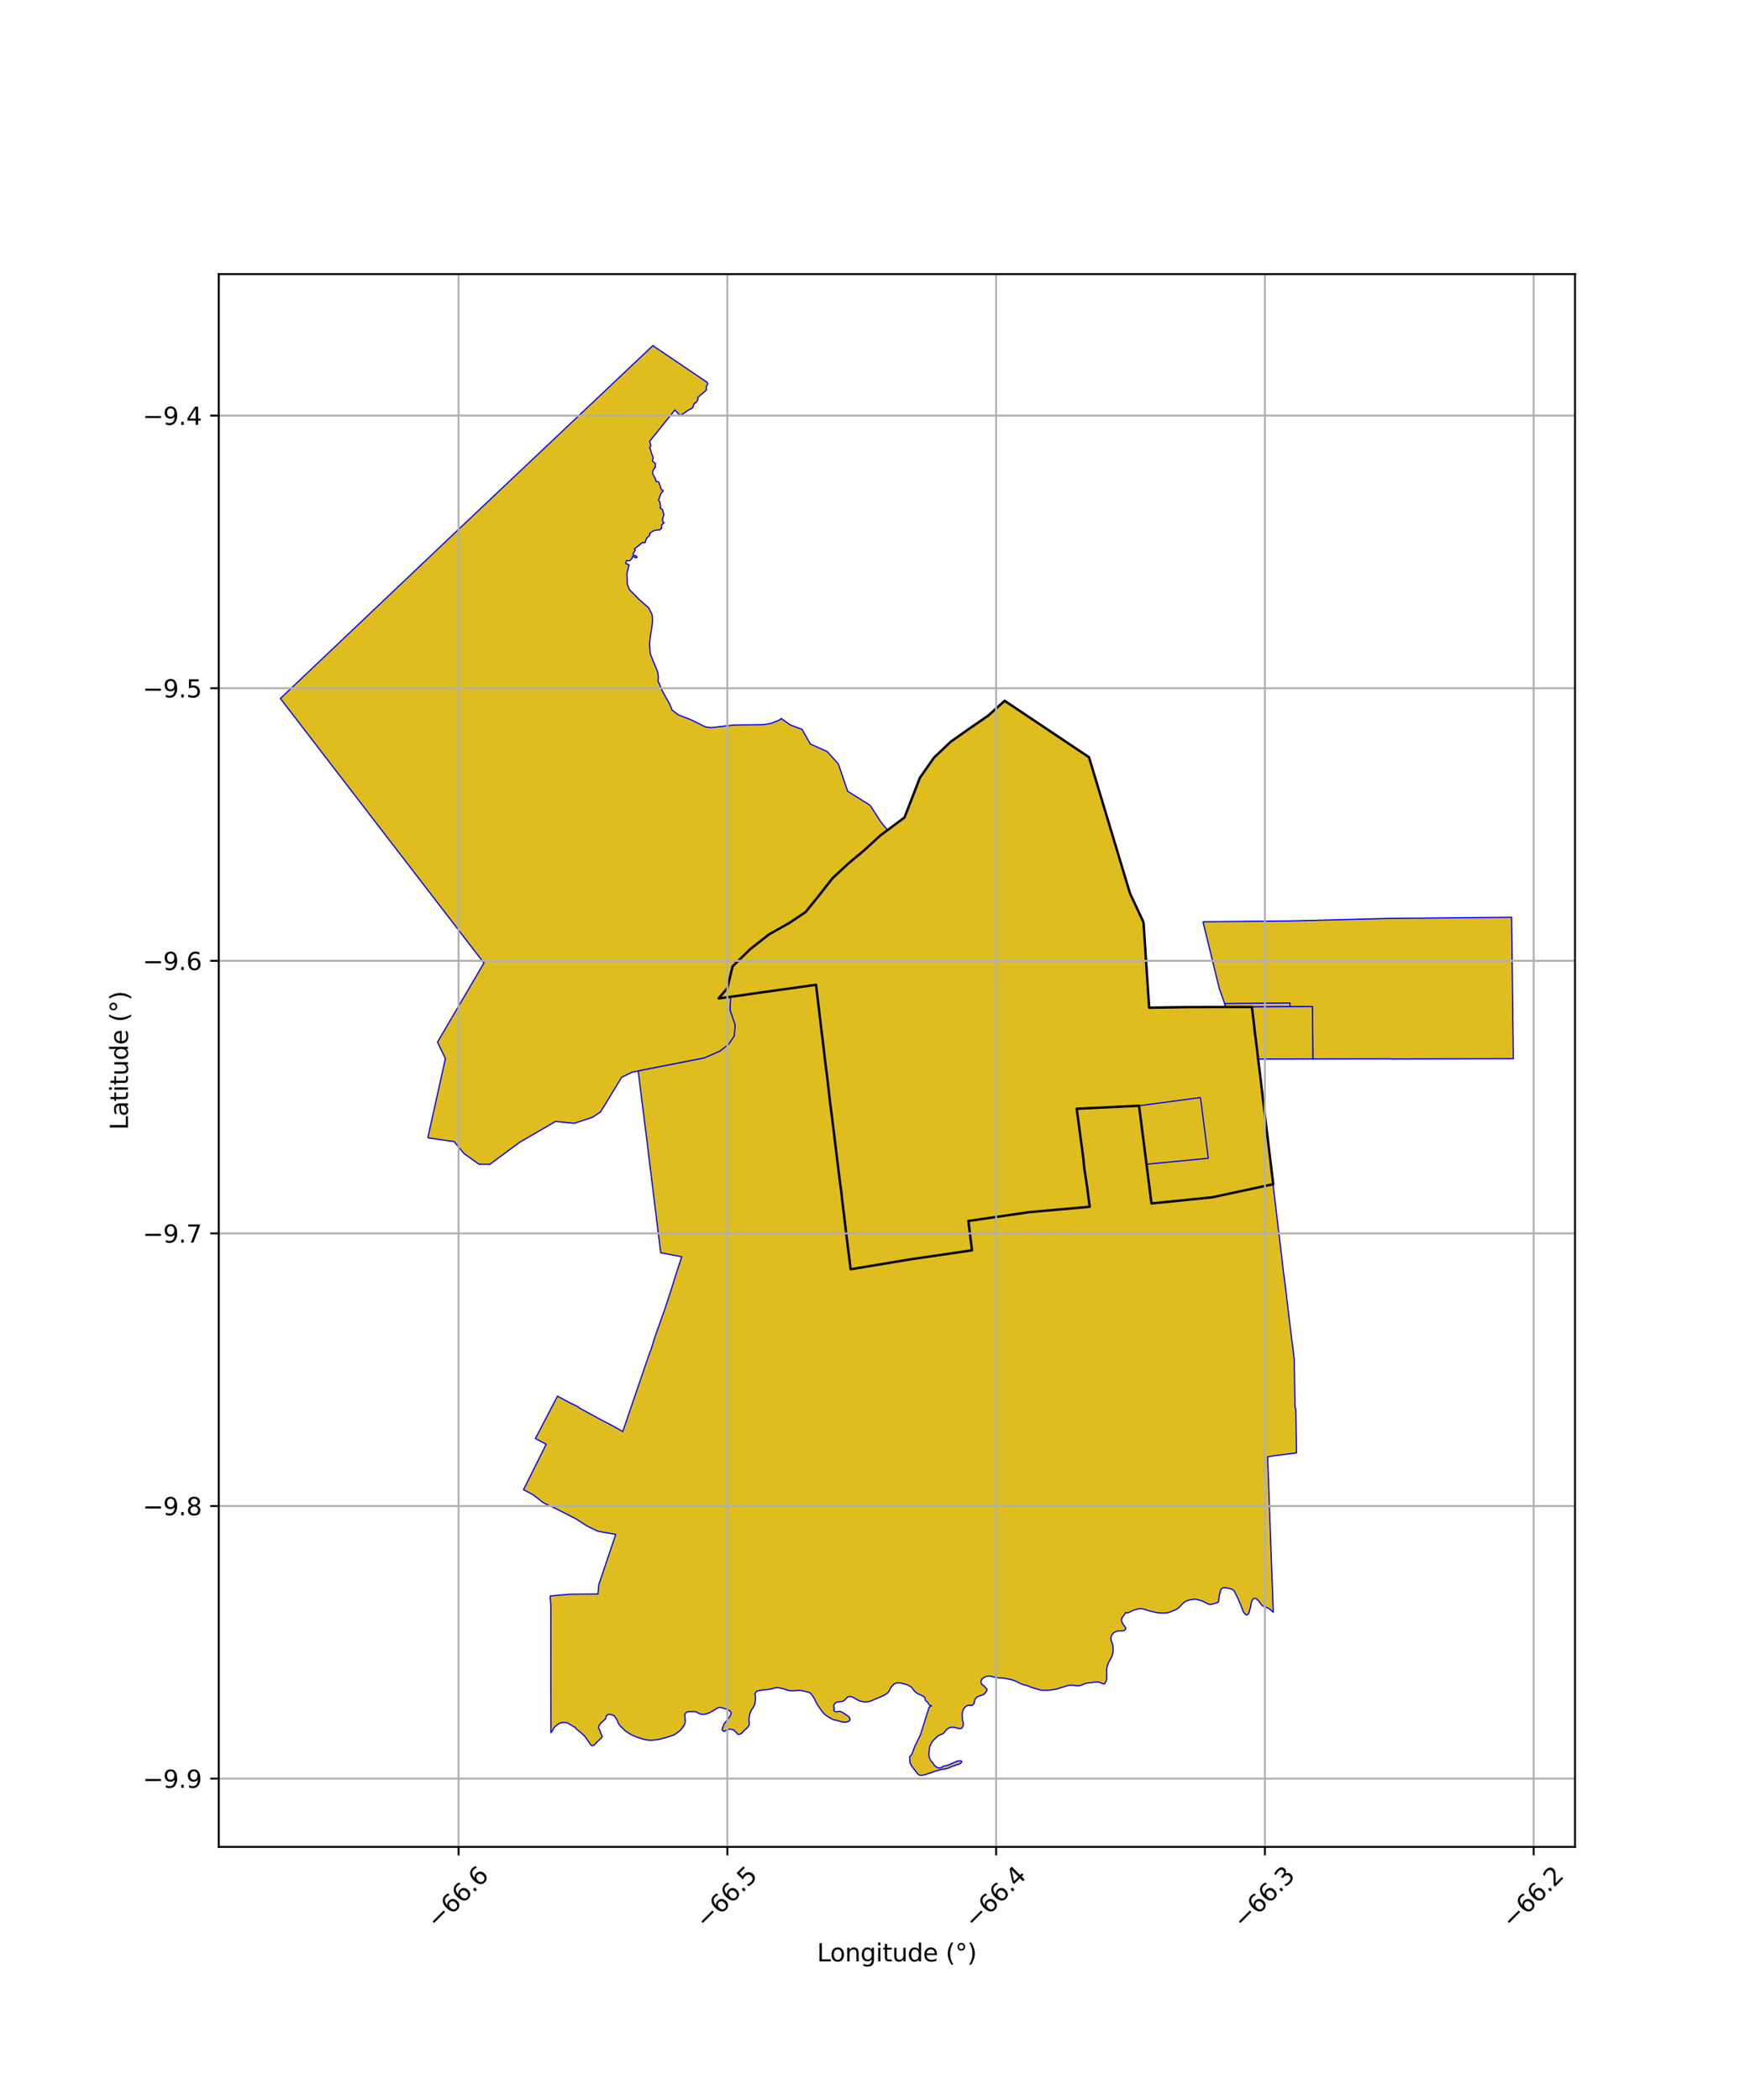 <?xml version="1.0" encoding="utf-8" standalone="no"?>
<!DOCTYPE svg PUBLIC "-//W3C//DTD SVG 1.1//EN"
  "http://www.w3.org/Graphics/SVG/1.1/DTD/svg11.dtd">
<svg xmlns:xlink="http://www.w3.org/1999/xlink" width="720pt" height="864pt" viewBox="0 0 720 864" xmlns="http://www.w3.org/2000/svg" version="1.1">
 <defs>
  <style type="text/css">*{stroke-linejoin: round; stroke-linecap: butt}</style>
 </defs>
 <g id="figure_1">
  <g id="patch_1">
   <path d="M 0 864 
L 720 864 
L 720 0 
L 0 0 
z
" style="fill: #ffffff"/>
  </g>
  <g id="axes_1">
   <g id="patch_2">
    <path d="M 90 759.862 
L 648 759.862 
L 648 112.778 
L 90 112.778 
z
" style="fill: #ffffff"/>
   </g>
   <g id="PatchCollection_1">
    <path d="M 176.011 468.136 
L 183.249 435.55 
L 180.005 428.753 
L 199.103 396.209 
L 161.798 347.738 
L 115.364 287.376 
L 188.785 217.672 
L 189.013 217.457 
L 212.104 195.624 
L 227.312 181.239 
L 227.588 180.978 
L 268.605 142.191 
L 291.021 157.37 
L 291.022 157.369 
L 290.94 157.484 
L 291.214 157.987 
L 290.579 159.118 
L 290.585 160.51 
L 287.031 163.588 
L 287.214 164.256 
L 286.417 165.617 
L 285.598 166.02 
L 285.078 167.633 
L 284.493 168.164 
L 283.799 168.357 
L 279.846 171.03 
L 279.65 170.814 
L 277.673 168.67 
L 268.972 179.476 
L 267.311 181.539 
L 267.769 183.447 
L 267.335 184.084 
L 268.096 186.628 
L 268.777 188.317 
L 268.556 188.829 
L 268.493 189.769 
L 269.682 190.768 
L 269.569 191.669 
L 269.698 192.114 
L 269.303 192.51 
L 268.626 193.692 
L 268.521 194.892 
L 269.609 196.903 
L 269.957 198.062 
L 271.023 198.295 
L 272.12 201.456 
L 272.859 201.852 
L 272.503 202.459 
L 272.05 202.765 
L 270.967 205.77 
L 271.458 206.479 
L 271.808 208.534 
L 271.535 208.87 
L 272.569 209.723 
L 273.156 211.789 
L 272.549 213.641 
L 272.674 214.548 
L 273.238 215.103 
L 272.499 215.686 
L 272.147 216.316 
L 272.287 217.338 
L 271.938 217.451 
L 271.607 217.929 
L 269.033 218.28 
L 267.256 219.459 
L 267.411 220.112 
L 266.076 221.44 
L 265.383 223.291 
L 264.264 223.252 
L 261.043 225.86 
L 261.333 226.354 
L 260.45 227.854 
L 260.549 228.37 
L 261.704 228.735 
L 262.129 229.375 
L 261.315 229.48 
L 260.954 229.156 
L 260.187 228.969 
L 260.042 229.849 
L 259.644 230.047 
L 259.1 230.703 
L 257.754 230.614 
L 257.432 231.812 
L 258.835 232.388 
L 257.904 236.083 
L 258.148 240.545 
L 259.013 242.61 
L 262.96 246.617 
L 266.849 250.053 
L 268.269 252.792 
L 268.517 255.183 
L 268.217 257.863 
L 267.605 261.581 
L 267.25 264.836 
L 267.535 269.025 
L 270.601 276.477 
L 270.868 278.481 
L 270.781 280.246 
L 272.496 284.295 
L 275.61 289.832 
L 276.519 292.122 
L 279.012 294.068 
L 284.284 296.127 
L 290.256 299.08 
L 292.606 299.363 
L 301.955 298.296 
L 314.021 298.142 
L 316.862 297.721 
L 320.39 296.397 
L 321.442 295.624 
L 325.065 298.227 
L 330.024 300.098 
L 333.383 306.098 
L 340.285 309.171 
L 344.909 314.298 
L 348.768 325.542 
L 357.984 331.314 
L 362.607 338.428 
L 366.961 343.679 
L 362.928 347.13 
L 351.752 353.375 
L 343.564 363.706 
L 338.423 372.166 
L 313.354 390.221 
L 303.721 398.405 
L 300.816 405.924 
L 300.479 415.683 
L 302.564 421.727 
L 302.188 426.249 
L 299.866 429.655 
L 296.315 432.454 
L 289.907 435.274 
L 260.05 441.14 
L 255.779 443.226 
L 247.104 457.462 
L 243.854 459.642 
L 236.32 462.161 
L 228.559 461.395 
L 213.719 470.027 
L 201.536 479.049 
L 197.045 478.978 
L 190.891 474.606 
L 186.876 469.704 
L 176.011 468.136 
" clip-path="url(#pc16f3bd84e)" style="fill: #e0bd1f; stroke: #0000ff; stroke-width: 0.5"/>
    <path d="M 513.808 663.767 
L 513.004 664.48 
L 512.793 664.418 
L 512.144 663.967 
L 511.581 663.214 
L 510.548 660.525 
L 509.26 657.521 
L 507.785 654.584 
L 507.306 654.113 
L 506.879 653.885 
L 505.679 653.523 
L 504.175 653.231 
L 503.382 653.241 
L 502.936 653.373 
L 502.435 653.809 
L 502.137 654.331 
L 502.071 654.901 
L 502.159 655.274 
L 501.83 655.455 
L 501.372 658.804 
L 501.151 659.216 
L 500.935 659.323 
L 498.685 660.016 
L 498.073 660.096 
L 497.269 659.971 
L 496.814 659.806 
L 494.577 658.657 
L 492.149 657.988 
L 491.143 657.975 
L 489.457 658.239 
L 488.563 658.512 
L 487.851 658.831 
L 487 659.379 
L 485.07 661.36 
L 484.294 661.959 
L 483.405 662.43 
L 481.212 663.297 
L 480.391 663.526 
L 479.373 663.638 
L 477.605 663.641 
L 475.857 663.479 
L 472.911 662.78 
L 470.651 662.058 
L 469.501 661.863 
L 468.67 661.879 
L 467.007 662.264 
L 466.114 662.606 
L 464.038 663.6 
L 463.133 663.45 
L 462.357 664.7 
L 461.648 665.571 
L 461.433 666.32 
L 461.502 667.191 
L 462.125 668.349 
L 462.842 669.258 
L 463.148 669.8 
L 463.165 670.134 
L 462.864 670.64 
L 462.238 670.934 
L 461.27 671.03 
L 460.382 670.947 
L 459.594 671.092 
L 458.776 671.394 
L 458.064 671.896 
L 457.649 672.37 
L 457.262 673.087 
L 457.118 673.627 
L 457.095 674.528 
L 457.206 675.07 
L 457.556 675.911 
L 457.833 676.874 
L 457.998 678.519 
L 458.009 678.984 
L 457.971 679.442 
L 457.457 681.523 
L 456.083 684.039 
L 455.631 685.234 
L 455.296 686.958 
L 455.37 690.814 
L 454.846 692.151 
L 454.462 692.775 
L 453.942 692.827 
L 452.64 692.258 
L 451.94 692.066 
L 450.723 692.01 
L 449.304 692.269 
L 447.179 692.484 
L 446.309 692.732 
L 445.132 693.251 
L 444.002 693.578 
L 443.032 693.573 
L 441.387 693.358 
L 440.101 693.379 
L 439.355 693.473 
L 435.069 694.817 
L 434.805 694.95 
L 431.344 695.441 
L 431.158 695.424 
L 428.434 695.425 
L 424.637 694.329 
L 422.536 693.492 
L 420.891 693.072 
L 419.601 692.576 
L 417.872 691.664 
L 416.835 691.269 
L 415.58 690.946 
L 413.147 690.46 
L 411.477 690.401 
L 409.893 690.188 
L 407.645 689.654 
L 406.871 689.561 
L 405.912 689.685 
L 404.961 690.076 
L 404.082 690.758 
L 403.86 691.059 
L 403.65 691.61 
L 403.674 692.409 
L 403.886 692.873 
L 404.362 693.309 
L 404.934 693.595 
L 405.197 694.154 
L 406.054 694.872 
L 406.046 695.441 
L 405.334 696.58 
L 404.609 697.251 
L 402.666 697.842 
L 402.061 698.161 
L 401.505 698.63 
L 401.025 699.492 
L 400.815 700.668 
L 400.388 701.327 
L 399.904 701.636 
L 398.627 701.59 
L 397.995 701.731 
L 397.124 702.244 
L 396.65 702.78 
L 396.169 703.849 
L 395.931 704.799 
L 395.881 705.466 
L 395.939 707.435 
L 396.251 708.546 
L 396.357 709.727 
L 396.139 710.351 
L 395.758 710.943 
L 395.532 711.117 
L 395.227 711.204 
L 394.276 711.165 
L 393.145 710.757 
L 391.772 710.606 
L 390.915 710.73 
L 390.199 711.011 
L 389.32 711.752 
L 388.713 712.532 
L 387.962 713.286 
L 386.29 713.992 
L 385.693 714.42 
L 384.696 715.346 
L 383.828 716.262 
L 383.446 716.775 
L 382.714 718.061 
L 382.58 718.429 
L 382.34 719.662 
L 382.197 721.662 
L 382.201 722.319 
L 382.385 723.256 
L 382.771 724.101 
L 383.844 725.425 
L 384.489 726.355 
L 384.88 726.718 
L 385.534 727.137 
L 386.033 727.333 
L 386.424 727.381 
L 387.309 727.209 
L 388.291 726.582 
L 389.618 726.391 
L 394.039 724.509 
L 395.271 724.435 
L 395.697 724.678 
L 395.478 725.213 
L 395.163 725.519 
L 394.833 725.698 
L 391.453 726.864 
L 389.967 727.5 
L 389.124 727.73 
L 387.471 727.974 
L 384.126 728.918 
L 383.319 729.273 
L 381.893 729.695 
L 381.1 730.02 
L 379.32 730.449 
L 378.373 730.375 
L 377.814 730.037 
L 376.849 728.881 
L 375.289 726.865 
L 375.008 726.44 
L 374.352 725.118 
L 374.259 722.79 
L 374.733 722.285 
L 375.26 721.483 
L 376.11 719.273 
L 376.269 718.691 
L 378.65 713.858 
L 382.281 702.38 
L 383.267 701.853 
L 382.281 701.419 
L 381.608 700.299 
L 381.328 700.027 
L 381.05 699.868 
L 381.024 699.816 
L 380.841 699.637 
L 380.708 699.424 
L 380.542 698.585 
L 380.069 698.022 
L 379.35 697.601 
L 377.733 696.909 
L 377.117 696.533 
L 376.533 696.043 
L 375.917 695.383 
L 375.081 694.234 
L 374.512 693.82 
L 373.058 693.09 
L 370.641 692.466 
L 369.171 692.39 
L 368.484 692.517 
L 368.045 692.714 
L 367.633 693.053 
L 366.771 694.011 
L 366.339 694.643 
L 366.001 695.408 
L 365.493 696.258 
L 364.967 696.75 
L 363.426 697.65 
L 358.033 699.934 
L 357.678 700.034 
L 355.865 700.275 
L 353.883 699.883 
L 352.703 699.342 
L 350.978 698.332 
L 350.117 698.05 
L 349.527 697.963 
L 349.104 698.036 
L 348.703 698.235 
L 347.632 699.347 
L 346.801 699.969 
L 344.412 700.267 
L 343.891 700.535 
L 343.356 701.048 
L 343.071 701.594 
L 342.999 702.271 
L 343.206 702.753 
L 343.349 702.866 
L 342.993 703.702 
L 343.847 704.328 
L 345.554 704.058 
L 346.492 704.485 
L 346.688 704.549 
L 347.897 705.358 
L 348.077 705.52 
L 349.1 706.168 
L 349.711 707.106 
L 349.738 707.558 
L 349.399 708.051 
L 348.541 708.426 
L 347.78 708.568 
L 347.154 708.556 
L 346.162 708.38 
L 344.716 707.932 
L 342.682 707.49 
L 340.503 706.22 
L 339.295 705.331 
L 338.604 704.602 
L 336.599 701.863 
L 335.703 700.276 
L 335.149 699.091 
L 334.301 697.651 
L 333.617 696.81 
L 333.033 696.38 
L 332.529 696.194 
L 329.157 695.419 
L 326.591 695.652 
L 324.922 695.615 
L 324.236 695.466 
L 322.115 694.75 
L 319.951 694.339 
L 318.699 694.48 
L 317.05 694.947 
L 315.653 695.152 
L 313.778 695.3 
L 312.354 695.545 
L 311.514 695.756 
L 311.108 696.059 
L 310.716 696.647 
L 310.63 696.932 
L 310.822 698.055 
L 310.814 698.927 
L 310.59 700.954 
L 310.253 701.86 
L 309.679 702.848 
L 309.114 703.608 
L 308.747 704.384 
L 308.313 705.942 
L 308.15 707.576 
L 308.276 708.681 
L 308.278 709.566 
L 308.201 709.874 
L 307.505 710.793 
L 306.179 712.001 
L 305.12 713.126 
L 304.732 713.364 
L 303.985 713.598 
L 303.66 713.551 
L 303.411 713.373 
L 302.686 712.506 
L 301.92 711.822 
L 301.44 711.606 
L 300.687 711.45 
L 299.988 711.463 
L 299.071 711.718 
L 297.877 712.406 
L 297.039 711.673 
L 297.866 709.296 
L 300.239 706.33 
L 300.26 706.083 
L 300.266 706.075 
L 300.657 705.456 
L 300.805 704.879 
L 300.758 704.579 
L 300.551 704.199 
L 300.287 703.916 
L 299.829 703.611 
L 298.521 703.073 
L 296.398 702.48 
L 295.374 702.628 
L 292.594 704.324 
L 291.863 704.694 
L 290.972 705.031 
L 290.026 705.26 
L 289.377 705.322 
L 288.439 705.259 
L 287.432 704.908 
L 286.693 704.447 
L 285.884 704.233 
L 283.207 704.244 
L 282.621 704.387 
L 282.119 704.738 
L 281.774 705.31 
L 281.757 705.989 
L 281.94 707.905 
L 281.879 708.553 
L 281.644 709.475 
L 281.089 710.401 
L 279.811 712.021 
L 277.544 713.655 
L 276.565 714.06 
L 273.796 714.953 
L 270.931 715.671 
L 267.873 716.026 
L 266.359 715.906 
L 264.688 715.55 
L 261.829 714.648 
L 259.6 713.654 
L 257.598 712.343 
L 257.09 712 
L 256.001 710.86 
L 255.476 710.431 
L 254.667 709.451 
L 254.163 708.466 
L 253.867 707.616 
L 252.864 706.116 
L 252.294 705.675 
L 251.381 705.439 
L 250.534 705.345 
L 250.139 705.446 
L 249.764 705.656 
L 249.408 706.126 
L 249.211 706.978 
L 248.933 707.391 
L 247.242 708.917 
L 246.513 709.816 
L 246.294 710.494 
L 246.302 711.117 
L 247.029 712.323 
L 246.905 712.46 
L 247.775 714.454 
L 247.772 714.48 
L 247.33 715.173 
L 245.637 716.65 
L 244.74 717.724 
L 244.321 718.034 
L 243.838 718.213 
L 243.556 718.178 
L 243.016 717.821 
L 242.968 717.783 
L 240.767 714.533 
L 238.948 712.772 
L 237.187 711.399 
L 236.64 710.669 
L 236.344 710.494 
L 235.952 710.397 
L 235.087 709.813 
L 233.188 708.725 
L 231.868 708.653 
L 230.753 708.82 
L 230.142 709.049 
L 229.432 709.48 
L 228.367 710.379 
L 227.703 711.138 
L 227.326 712.06 
L 226.661 712.88 
L 226.659 711.938 
L 226.619 692.788 
L 226.622 688.725 
L 226.619 684.662 
L 226.622 680.657 
L 226.622 676.608 
L 226.62 672.515 
L 226.621 668.438 
L 226.623 664.394 
L 226.622 660.327 
L 226.326 656.837 
L 226.609 656.602 
L 234.628 655.904 
L 246.021 655.824 
L 246.382 651.947 
L 253.343 631.289 
L 246.087 630.027 
L 241.426 627.798 
L 237.042 624.946 
L 232.948 622.86 
L 228.646 620.672 
L 223.643 618.353 
L 219.485 615.099 
L 215.401 612.882 
L 224.268 595.091 
L 224.696 594.2 
L 220.286 591.846 
L 229.376 574.408 
L 233.81 576.818 
L 237.439 578.595 
L 238.601 579.423 
L 242.98 581.799 
L 247.395 584.195 
L 252.064 586.615 
L 256.232 588.988 
L 262.662 570.109 
L 265.609 561.492 
L 267.424 556.27 
L 267.724 555.618 
L 269.654 549.468 
L 271.62 543.986 
L 273.602 538.359 
L 275.823 531.649 
L 278.599 522.768 
L 280.487 517.076 
L 275.985 516.205 
L 271.819 515.402 
L 271.345 511.479 
L 270.952 508.273 
L 270.437 504.12 
L 270.28 502.843 
L 269.93 500.001 
L 269.559 496.928 
L 269.059 492.878 
L 268.558 488.84 
L 268.079 484.924 
L 267.594 481.019 
L 267.108 477.087 
L 266.676 473.603 
L 266.204 469.513 
L 265.725 465.819 
L 265.233 461.955 
L 264.794 458.305 
L 264.357 454.957 
L 264.28 454.3 
L 263.909 451.372 
L 263.391 447.208 
L 262.979 443.902 
L 262.861 442.94 
L 262.571 440.612 
L 289.823 435.257 
L 296.231 432.438 
L 299.782 429.639 
L 302.104 426.232 
L 302.479 421.71 
L 300.395 415.666 
L 300.588 410.081 
L 305.6 409.397 
L 310.501 408.665 
L 315.531 407.97 
L 320.459 407.264 
L 325.515 406.585 
L 330.444 405.877 
L 335.385 405.18 
L 335.659 405.143 
L 338.032 425.095 
L 338.479 428.529 
L 339.041 433.561 
L 339.655 438.589 
L 340.305 443.622 
L 340.879 448.693 
L 341.441 453.675 
L 341.991 457.756 
L 342.491 461.797 
L 342.982 465.826 
L 343.488 469.853 
L 344.462 477.888 
L 344.959 481.947 
L 345.452 485.981 
L 346.007 489.959 
L 346.437 493.995 
L 346.943 498.036 
L 347.43 502.068 
L 348.39 510.146 
L 349.401 518.199 
L 349.885 522.196 
L 374.533 518.099 
L 399.515 514.45 
L 399.819 514.398 
L 399.327 510.373 
L 398.835 506.349 
L 398.341 502.323 
L 423.305 498.701 
L 447.983 496.506 
L 448.261 496.468 
L 447.721 492.404 
L 447.191 488.383 
L 445.994 480.389 
L 445.61 476.378 
L 444.461 467.85 
L 443.954 463.965 
L 443.424 460.078 
L 442.924 456.162 
L 468.543 454.921 
L 469.059 458.93 
L 469.575 462.944 
L 470.086 466.943 
L 470.602 470.975 
L 471.113 474.981 
L 471.626 478.985 
L 472.134 482.99 
L 472.639 486.982 
L 473.158 491.1 
L 473.664 495.123 
L 498.813 492.569 
L 499.11 492.494 
L 523.759 487.188 
L 524.253 491.195 
L 525.164 498.953 
L 526.129 507.017 
L 526.611 511.042 
L 527.093 515.063 
L 527.575 519.085 
L 528.062 523.514 
L 528.581 527.129 
L 529.076 531.137 
L 530.481 543.131 
L 530.958 546.993 
L 531.474 551.026 
L 532.019 555.285 
L 532.488 559.318 
L 532.827 578.867 
L 533.175 579.941 
L 533.412 597.763 
L 524.032 598.976 
L 521.538 599.393 
L 523.844 662.781 
L 523.864 663.344 
L 522.543 662.148 
L 521.533 661.55 
L 519.643 660.767 
L 519.267 660.539 
L 518.962 660.218 
L 517.948 658.761 
L 517.238 658.054 
L 516.471 657.638 
L 515.971 657.65 
L 515.527 657.906 
L 515.238 658.314 
L 514.928 659.043 
L 514.705 660.006 
L 514.646 660.603 
L 513.808 663.767 
" clip-path="url(#pc16f3bd84e)" style="fill: #e0bd1f; stroke: #0000ff; stroke-width: 0.5"/>
    <path d="M 470.473 379.463 
L 472.795 414.599 
L 489.272 414.341 
L 489.587 414.337 
L 515.061 414.287 
L 515.322 416.367 
L 515.853 420.777 
L 516.28 424.827 
L 516.824 428.834 
L 517.296 432.858 
L 517.767 436.927 
L 518.283 440.907 
L 518.781 445.019 
L 519.252 449.12 
L 523.843 487.204 
L 499.193 492.51 
L 498.897 492.585 
L 473.748 495.139 
L 473.242 491.117 
L 472.723 486.999 
L 472.218 483.007 
L 471.709 479.001 
L 471.197 474.997 
L 470.686 470.991 
L 470.169 466.959 
L 469.658 462.961 
L 469.142 458.947 
L 468.627 454.937 
L 443.008 456.178 
L 443.508 460.094 
L 444.038 463.982 
L 444.545 467.866 
L 445.694 476.394 
L 446.078 480.405 
L 447.275 488.399 
L 447.805 492.42 
L 448.345 496.484 
L 448.067 496.522 
L 423.388 498.717 
L 398.425 502.34 
L 398.919 506.365 
L 399.411 510.389 
L 399.903 514.414 
L 399.599 514.466 
L 374.617 518.115 
L 349.969 522.212 
L 349.485 518.215 
L 348.474 510.162 
L 347.514 502.085 
L 347.028 498.053 
L 346.521 494.011 
L 346.091 489.976 
L 345.536 485.998 
L 345.043 481.963 
L 344.546 477.904 
L 343.572 469.869 
L 343.066 465.842 
L 342.575 461.813 
L 342.075 457.773 
L 341.525 453.691 
L 340.963 448.709 
L 340.389 443.638 
L 339.739 438.605 
L 339.125 433.578 
L 338.563 428.545 
L 338.116 425.112 
L 335.743 405.16 
L 335.469 405.196 
L 330.528 405.894 
L 325.599 406.602 
L 320.543 407.28 
L 315.615 407.986 
L 310.585 408.681 
L 305.684 409.413 
L 295.655 410.782 
L 299.248 406.58 
L 301.414 397.576 
L 308.813 390.378 
L 316.381 384.434 
L 324.672 379.781 
L 331.449 375.236 
L 336.757 368.697 
L 342.495 361.357 
L 348.909 355.385 
L 355.568 349.823 
L 362.265 343.685 
L 372.144 336.325 
L 378.475 319.985 
L 384.277 311.701 
L 391.285 305.055 
L 399.209 299.503 
L 406.581 294.423 
L 413.339 288.327 
L 448.046 311.541 
L 464.885 367.465 
L 470.473 379.463 
" clip-path="url(#pc16f3bd84e)" style="fill: #e0bd1f; stroke: #0000ff; stroke-width: 0.5"/>
    <path d="M 493.902 451.553 
L 497.129 476.538 
L 471.71 479.001 
L 471.197 474.997 
L 470.686 470.991 
L 470.169 466.96 
L 469.658 462.961 
L 469.143 458.947 
L 468.627 454.937 
L 493.902 451.553 
" clip-path="url(#pc16f3bd84e)" style="fill: #e0bd1f; stroke: #0000ff; stroke-width: 0.5"/>
    <path d="M 494.942 379.23 
L 531.613 378.894 
L 571.27 377.868 
L 571.571 377.848 
L 575.137 377.821 
L 582.808 377.761 
L 621.923 377.38 
L 622.636 435.556 
L 572.436 435.7 
L 572.144 435.629 
L 540.154 435.683 
L 539.982 414.095 
L 530.753 414.172 
L 515.066 414.292 
L 504.343 414.315 
L 503.84 412.882 
L 501.658 406.718 
L 494.942 379.23 
" clip-path="url(#pc16f3bd84e)" style="fill: #e0bd1f; stroke: #0000ff; stroke-width: 0.5"/>
    <path d="M 503.84 412.882 
L 530.741 412.652 
L 530.753 414.172 
L 515.066 414.292 
L 504.343 414.315 
L 503.84 412.882 
" clip-path="url(#pc16f3bd84e)" style="fill: #e0bd1f; stroke: #0000ff; stroke-width: 0.5"/>
    <path d="M 539.982 414.095 
L 540.154 435.683 
L 517.655 435.72 
L 517.295 432.858 
L 516.824 428.834 
L 516.338 424.805 
L 515.853 420.777 
L 515.322 416.367 
L 515.066 414.292 
L 539.982 414.095 
" clip-path="url(#pc16f3bd84e)" style="fill: #e0bd1f; stroke: #0000ff; stroke-width: 0.5"/>
   </g>
   <g id="PatchCollection_2">
    <path d="M 470.473 379.463 
L 472.795 414.599 
L 489.272 414.341 
L 489.587 414.337 
L 515.061 414.287 
L 515.322 416.367 
L 515.853 420.777 
L 516.28 424.827 
L 516.824 428.834 
L 517.296 432.858 
L 517.767 436.927 
L 518.283 440.907 
L 518.781 445.019 
L 519.252 449.12 
L 523.843 487.204 
L 499.193 492.51 
L 498.897 492.585 
L 473.748 495.139 
L 473.242 491.117 
L 472.723 486.999 
L 472.218 483.007 
L 471.709 479.001 
L 471.197 474.997 
L 470.686 470.991 
L 470.169 466.959 
L 469.658 462.961 
L 469.142 458.947 
L 468.627 454.937 
L 443.008 456.178 
L 443.508 460.094 
L 444.038 463.982 
L 444.545 467.866 
L 445.694 476.394 
L 446.078 480.405 
L 447.275 488.399 
L 447.805 492.42 
L 448.345 496.484 
L 448.067 496.522 
L 423.388 498.717 
L 398.425 502.34 
L 398.919 506.365 
L 399.411 510.389 
L 399.903 514.414 
L 399.599 514.466 
L 374.617 518.115 
L 349.969 522.212 
L 349.485 518.215 
L 348.474 510.162 
L 347.514 502.085 
L 347.028 498.053 
L 346.521 494.011 
L 346.091 489.976 
L 345.536 485.998 
L 345.043 481.963 
L 344.546 477.904 
L 343.572 469.869 
L 343.066 465.842 
L 342.575 461.813 
L 342.075 457.773 
L 341.525 453.691 
L 340.963 448.709 
L 340.389 443.638 
L 339.739 438.605 
L 339.125 433.578 
L 338.563 428.545 
L 338.116 425.112 
L 335.743 405.16 
L 335.469 405.196 
L 330.528 405.894 
L 325.599 406.602 
L 320.543 407.28 
L 315.615 407.986 
L 310.585 408.681 
L 305.684 409.413 
L 295.655 410.782 
L 299.248 406.58 
L 301.414 397.576 
L 308.813 390.378 
L 316.381 384.434 
L 324.672 379.781 
L 331.449 375.236 
L 336.757 368.697 
L 342.495 361.357 
L 348.909 355.385 
L 355.568 349.823 
L 362.265 343.685 
L 372.144 336.325 
L 378.475 319.985 
L 384.277 311.701 
L 391.285 305.055 
L 399.209 299.503 
L 406.581 294.423 
L 413.339 288.327 
L 448.046 311.541 
L 464.885 367.465 
L 470.473 379.463 
" clip-path="url(#pc16f3bd84e)" style="fill: none; stroke: #000000"/>
   </g>
   <g id="matplotlib.axis_1">
    <g id="xtick_1">
     <g id="line2d_1">
      <path d="M 188.669 759.862 
L 188.669 112.778 
" clip-path="url(#pc16f3bd84e)" style="fill: none; stroke: #b0b0b0; stroke-width: 0.8; stroke-linecap: square"/>
     </g>
     <g id="line2d_2">
      <defs>
       <path id="mba74597290" d="M 0 0 
L 0 3.5 
" style="stroke: #000000; stroke-width: 0.8"/>
      </defs>
      <g>
       <use xlink:href="#mba74597290" x="188.669" y="759.862" style="stroke: #000000; stroke-width: 0.8"/>
      </g>
     </g>
     <g id="text_1">
      <!-- −66.6 -->
      <g transform="translate(179.785 793.905) rotate(-45) scale(0.1 -0.1)">
       <defs>
        <path id="DejaVuSans-2212" d="M 678 2272 
L 4684 2272 
L 4684 1741 
L 678 1741 
L 678 2272 
z
" transform="scale(0.016)"/>
        <path id="DejaVuSans-36" d="M 2113 2584 
Q 1688 2584 1439 2293 
Q 1191 2003 1191 1497 
Q 1191 994 1439 701 
Q 1688 409 2113 409 
Q 2538 409 2786 701 
Q 3034 994 3034 1497 
Q 3034 2003 2786 2293 
Q 2538 2584 2113 2584 
z
M 3366 4563 
L 3366 3988 
Q 3128 4100 2886 4159 
Q 2644 4219 2406 4219 
Q 1781 4219 1451 3797 
Q 1122 3375 1075 2522 
Q 1259 2794 1537 2939 
Q 1816 3084 2150 3084 
Q 2853 3084 3261 2657 
Q 3669 2231 3669 1497 
Q 3669 778 3244 343 
Q 2819 -91 2113 -91 
Q 1303 -91 875 529 
Q 447 1150 447 2328 
Q 447 3434 972 4092 
Q 1497 4750 2381 4750 
Q 2619 4750 2861 4703 
Q 3103 4656 3366 4563 
z
" transform="scale(0.016)"/>
        <path id="DejaVuSans-2e" d="M 684 794 
L 1344 794 
L 1344 0 
L 684 0 
L 684 794 
z
" transform="scale(0.016)"/>
       </defs>
       <use xlink:href="#DejaVuSans-2212"/>
       <use xlink:href="#DejaVuSans-36" transform="translate(83.789 0)"/>
       <use xlink:href="#DejaVuSans-36" transform="translate(147.412 0)"/>
       <use xlink:href="#DejaVuSans-2e" transform="translate(211.035 0)"/>
       <use xlink:href="#DejaVuSans-36" transform="translate(242.822 0)"/>
      </g>
     </g>
    </g>
    <g id="xtick_2">
     <g id="line2d_3">
      <path d="M 299.25 759.862 
L 299.25 112.778 
" clip-path="url(#pc16f3bd84e)" style="fill: none; stroke: #b0b0b0; stroke-width: 0.8; stroke-linecap: square"/>
     </g>
     <g id="line2d_4">
      <g>
       <use xlink:href="#mba74597290" x="299.25" y="759.862" style="stroke: #000000; stroke-width: 0.8"/>
      </g>
     </g>
     <g id="text_2">
      <!-- −66.5 -->
      <g transform="translate(290.366 793.905) rotate(-45) scale(0.1 -0.1)">
       <defs>
        <path id="DejaVuSans-35" d="M 691 4666 
L 3169 4666 
L 3169 4134 
L 1269 4134 
L 1269 2991 
Q 1406 3038 1543 3061 
Q 1681 3084 1819 3084 
Q 2600 3084 3056 2656 
Q 3513 2228 3513 1497 
Q 3513 744 3044 326 
Q 2575 -91 1722 -91 
Q 1428 -91 1123 -41 
Q 819 9 494 109 
L 494 744 
Q 775 591 1075 516 
Q 1375 441 1709 441 
Q 2250 441 2565 725 
Q 2881 1009 2881 1497 
Q 2881 1984 2565 2268 
Q 2250 2553 1709 2553 
Q 1456 2553 1204 2497 
Q 953 2441 691 2322 
L 691 4666 
z
" transform="scale(0.016)"/>
       </defs>
       <use xlink:href="#DejaVuSans-2212"/>
       <use xlink:href="#DejaVuSans-36" transform="translate(83.789 0)"/>
       <use xlink:href="#DejaVuSans-36" transform="translate(147.412 0)"/>
       <use xlink:href="#DejaVuSans-2e" transform="translate(211.035 0)"/>
       <use xlink:href="#DejaVuSans-35" transform="translate(242.822 0)"/>
      </g>
     </g>
    </g>
    <g id="xtick_3">
     <g id="line2d_5">
      <path d="M 409.831 759.862 
L 409.831 112.778 
" clip-path="url(#pc16f3bd84e)" style="fill: none; stroke: #b0b0b0; stroke-width: 0.8; stroke-linecap: square"/>
     </g>
     <g id="line2d_6">
      <g>
       <use xlink:href="#mba74597290" x="409.831" y="759.862" style="stroke: #000000; stroke-width: 0.8"/>
      </g>
     </g>
     <g id="text_3">
      <!-- −66.4 -->
      <g transform="translate(400.947 793.905) rotate(-45) scale(0.1 -0.1)">
       <defs>
        <path id="DejaVuSans-34" d="M 2419 4116 
L 825 1625 
L 2419 1625 
L 2419 4116 
z
M 2253 4666 
L 3047 4666 
L 3047 1625 
L 3713 1625 
L 3713 1100 
L 3047 1100 
L 3047 0 
L 2419 0 
L 2419 1100 
L 313 1100 
L 313 1709 
L 2253 4666 
z
" transform="scale(0.016)"/>
       </defs>
       <use xlink:href="#DejaVuSans-2212"/>
       <use xlink:href="#DejaVuSans-36" transform="translate(83.789 0)"/>
       <use xlink:href="#DejaVuSans-36" transform="translate(147.412 0)"/>
       <use xlink:href="#DejaVuSans-2e" transform="translate(211.035 0)"/>
       <use xlink:href="#DejaVuSans-34" transform="translate(242.822 0)"/>
      </g>
     </g>
    </g>
    <g id="xtick_4">
     <g id="line2d_7">
      <path d="M 520.412 759.862 
L 520.412 112.778 
" clip-path="url(#pc16f3bd84e)" style="fill: none; stroke: #b0b0b0; stroke-width: 0.8; stroke-linecap: square"/>
     </g>
     <g id="line2d_8">
      <g>
       <use xlink:href="#mba74597290" x="520.412" y="759.862" style="stroke: #000000; stroke-width: 0.8"/>
      </g>
     </g>
     <g id="text_4">
      <!-- −66.3 -->
      <g transform="translate(511.528 793.905) rotate(-45) scale(0.1 -0.1)">
       <defs>
        <path id="DejaVuSans-33" d="M 2597 2516 
Q 3050 2419 3304 2112 
Q 3559 1806 3559 1356 
Q 3559 666 3084 287 
Q 2609 -91 1734 -91 
Q 1441 -91 1130 -33 
Q 819 25 488 141 
L 488 750 
Q 750 597 1062 519 
Q 1375 441 1716 441 
Q 2309 441 2620 675 
Q 2931 909 2931 1356 
Q 2931 1769 2642 2001 
Q 2353 2234 1838 2234 
L 1294 2234 
L 1294 2753 
L 1863 2753 
Q 2328 2753 2575 2939 
Q 2822 3125 2822 3475 
Q 2822 3834 2567 4026 
Q 2313 4219 1838 4219 
Q 1578 4219 1281 4162 
Q 984 4106 628 3988 
L 628 4550 
Q 988 4650 1302 4700 
Q 1616 4750 1894 4750 
Q 2613 4750 3031 4423 
Q 3450 4097 3450 3541 
Q 3450 3153 3228 2886 
Q 3006 2619 2597 2516 
z
" transform="scale(0.016)"/>
       </defs>
       <use xlink:href="#DejaVuSans-2212"/>
       <use xlink:href="#DejaVuSans-36" transform="translate(83.789 0)"/>
       <use xlink:href="#DejaVuSans-36" transform="translate(147.412 0)"/>
       <use xlink:href="#DejaVuSans-2e" transform="translate(211.035 0)"/>
       <use xlink:href="#DejaVuSans-33" transform="translate(242.822 0)"/>
      </g>
     </g>
    </g>
    <g id="xtick_5">
     <g id="line2d_9">
      <path d="M 630.993 759.862 
L 630.993 112.778 
" clip-path="url(#pc16f3bd84e)" style="fill: none; stroke: #b0b0b0; stroke-width: 0.8; stroke-linecap: square"/>
     </g>
     <g id="line2d_10">
      <g>
       <use xlink:href="#mba74597290" x="630.993" y="759.862" style="stroke: #000000; stroke-width: 0.8"/>
      </g>
     </g>
     <g id="text_5">
      <!-- −66.2 -->
      <g transform="translate(622.109 793.905) rotate(-45) scale(0.1 -0.1)">
       <defs>
        <path id="DejaVuSans-32" d="M 1228 531 
L 3431 531 
L 3431 0 
L 469 0 
L 469 531 
Q 828 903 1448 1529 
Q 2069 2156 2228 2338 
Q 2531 2678 2651 2914 
Q 2772 3150 2772 3378 
Q 2772 3750 2511 3984 
Q 2250 4219 1831 4219 
Q 1534 4219 1204 4116 
Q 875 4013 500 3803 
L 500 4441 
Q 881 4594 1212 4672 
Q 1544 4750 1819 4750 
Q 2544 4750 2975 4387 
Q 3406 4025 3406 3419 
Q 3406 3131 3298 2873 
Q 3191 2616 2906 2266 
Q 2828 2175 2409 1742 
Q 1991 1309 1228 531 
z
" transform="scale(0.016)"/>
       </defs>
       <use xlink:href="#DejaVuSans-2212"/>
       <use xlink:href="#DejaVuSans-36" transform="translate(83.789 0)"/>
       <use xlink:href="#DejaVuSans-36" transform="translate(147.412 0)"/>
       <use xlink:href="#DejaVuSans-2e" transform="translate(211.035 0)"/>
       <use xlink:href="#DejaVuSans-32" transform="translate(242.822 0)"/>
      </g>
     </g>
    </g>
    <g id="text_6">
     <!-- Longitude (°) -->
     <g transform="translate(336.14 806.974) scale(0.1 -0.1)">
      <defs>
       <path id="DejaVuSans-4c" d="M 628 4666 
L 1259 4666 
L 1259 531 
L 3531 531 
L 3531 0 
L 628 0 
L 628 4666 
z
" transform="scale(0.016)"/>
       <path id="DejaVuSans-6f" d="M 1959 3097 
Q 1497 3097 1228 2736 
Q 959 2375 959 1747 
Q 959 1119 1226 758 
Q 1494 397 1959 397 
Q 2419 397 2687 759 
Q 2956 1122 2956 1747 
Q 2956 2369 2687 2733 
Q 2419 3097 1959 3097 
z
M 1959 3584 
Q 2709 3584 3137 3096 
Q 3566 2609 3566 1747 
Q 3566 888 3137 398 
Q 2709 -91 1959 -91 
Q 1206 -91 779 398 
Q 353 888 353 1747 
Q 353 2609 779 3096 
Q 1206 3584 1959 3584 
z
" transform="scale(0.016)"/>
       <path id="DejaVuSans-6e" d="M 3513 2113 
L 3513 0 
L 2938 0 
L 2938 2094 
Q 2938 2591 2744 2837 
Q 2550 3084 2163 3084 
Q 1697 3084 1428 2787 
Q 1159 2491 1159 1978 
L 1159 0 
L 581 0 
L 581 3500 
L 1159 3500 
L 1159 2956 
Q 1366 3272 1645 3428 
Q 1925 3584 2291 3584 
Q 2894 3584 3203 3211 
Q 3513 2838 3513 2113 
z
" transform="scale(0.016)"/>
       <path id="DejaVuSans-67" d="M 2906 1791 
Q 2906 2416 2648 2759 
Q 2391 3103 1925 3103 
Q 1463 3103 1205 2759 
Q 947 2416 947 1791 
Q 947 1169 1205 825 
Q 1463 481 1925 481 
Q 2391 481 2648 825 
Q 2906 1169 2906 1791 
z
M 3481 434 
Q 3481 -459 3084 -895 
Q 2688 -1331 1869 -1331 
Q 1566 -1331 1297 -1286 
Q 1028 -1241 775 -1147 
L 775 -588 
Q 1028 -725 1275 -790 
Q 1522 -856 1778 -856 
Q 2344 -856 2625 -561 
Q 2906 -266 2906 331 
L 2906 616 
Q 2728 306 2450 153 
Q 2172 0 1784 0 
Q 1141 0 747 490 
Q 353 981 353 1791 
Q 353 2603 747 3093 
Q 1141 3584 1784 3584 
Q 2172 3584 2450 3431 
Q 2728 3278 2906 2969 
L 2906 3500 
L 3481 3500 
L 3481 434 
z
" transform="scale(0.016)"/>
       <path id="DejaVuSans-69" d="M 603 3500 
L 1178 3500 
L 1178 0 
L 603 0 
L 603 3500 
z
M 603 4863 
L 1178 4863 
L 1178 4134 
L 603 4134 
L 603 4863 
z
" transform="scale(0.016)"/>
       <path id="DejaVuSans-74" d="M 1172 4494 
L 1172 3500 
L 2356 3500 
L 2356 3053 
L 1172 3053 
L 1172 1153 
Q 1172 725 1289 603 
Q 1406 481 1766 481 
L 2356 481 
L 2356 0 
L 1766 0 
Q 1100 0 847 248 
Q 594 497 594 1153 
L 594 3053 
L 172 3053 
L 172 3500 
L 594 3500 
L 594 4494 
L 1172 4494 
z
" transform="scale(0.016)"/>
       <path id="DejaVuSans-75" d="M 544 1381 
L 544 3500 
L 1119 3500 
L 1119 1403 
Q 1119 906 1312 657 
Q 1506 409 1894 409 
Q 2359 409 2629 706 
Q 2900 1003 2900 1516 
L 2900 3500 
L 3475 3500 
L 3475 0 
L 2900 0 
L 2900 538 
Q 2691 219 2414 64 
Q 2138 -91 1772 -91 
Q 1169 -91 856 284 
Q 544 659 544 1381 
z
M 1991 3584 
L 1991 3584 
z
" transform="scale(0.016)"/>
       <path id="DejaVuSans-64" d="M 2906 2969 
L 2906 4863 
L 3481 4863 
L 3481 0 
L 2906 0 
L 2906 525 
Q 2725 213 2448 61 
Q 2172 -91 1784 -91 
Q 1150 -91 751 415 
Q 353 922 353 1747 
Q 353 2572 751 3078 
Q 1150 3584 1784 3584 
Q 2172 3584 2448 3432 
Q 2725 3281 2906 2969 
z
M 947 1747 
Q 947 1113 1208 752 
Q 1469 391 1925 391 
Q 2381 391 2643 752 
Q 2906 1113 2906 1747 
Q 2906 2381 2643 2742 
Q 2381 3103 1925 3103 
Q 1469 3103 1208 2742 
Q 947 2381 947 1747 
z
" transform="scale(0.016)"/>
       <path id="DejaVuSans-65" d="M 3597 1894 
L 3597 1613 
L 953 1613 
Q 991 1019 1311 708 
Q 1631 397 2203 397 
Q 2534 397 2845 478 
Q 3156 559 3463 722 
L 3463 178 
Q 3153 47 2828 -22 
Q 2503 -91 2169 -91 
Q 1331 -91 842 396 
Q 353 884 353 1716 
Q 353 2575 817 3079 
Q 1281 3584 2069 3584 
Q 2775 3584 3186 3129 
Q 3597 2675 3597 1894 
z
M 3022 2063 
Q 3016 2534 2758 2815 
Q 2500 3097 2075 3097 
Q 1594 3097 1305 2825 
Q 1016 2553 972 2059 
L 3022 2063 
z
" transform="scale(0.016)"/>
       <path id="DejaVuSans-20" transform="scale(0.016)"/>
       <path id="DejaVuSans-28" d="M 1984 4856 
Q 1566 4138 1362 3434 
Q 1159 2731 1159 2009 
Q 1159 1288 1364 580 
Q 1569 -128 1984 -844 
L 1484 -844 
Q 1016 -109 783 600 
Q 550 1309 550 2009 
Q 550 2706 781 3412 
Q 1013 4119 1484 4856 
L 1984 4856 
z
" transform="scale(0.016)"/>
       <path id="DejaVuSans-b0" d="M 1600 4347 
Q 1350 4347 1178 4173 
Q 1006 4000 1006 3750 
Q 1006 3503 1178 3333 
Q 1350 3163 1600 3163 
Q 1850 3163 2022 3333 
Q 2194 3503 2194 3750 
Q 2194 3997 2020 4172 
Q 1847 4347 1600 4347 
z
M 1600 4750 
Q 1800 4750 1984 4673 
Q 2169 4597 2303 4453 
Q 2447 4313 2519 4134 
Q 2591 3956 2591 3750 
Q 2591 3338 2302 3052 
Q 2013 2766 1594 2766 
Q 1172 2766 890 3047 
Q 609 3328 609 3750 
Q 609 4169 896 4459 
Q 1184 4750 1600 4750 
z
" transform="scale(0.016)"/>
       <path id="DejaVuSans-29" d="M 513 4856 
L 1013 4856 
Q 1481 4119 1714 3412 
Q 1947 2706 1947 2009 
Q 1947 1309 1714 600 
Q 1481 -109 1013 -844 
L 513 -844 
Q 928 -128 1133 580 
Q 1338 1288 1338 2009 
Q 1338 2731 1133 3434 
Q 928 4138 513 4856 
z
" transform="scale(0.016)"/>
      </defs>
      <use xlink:href="#DejaVuSans-4c"/>
      <use xlink:href="#DejaVuSans-6f" transform="translate(53.963 0)"/>
      <use xlink:href="#DejaVuSans-6e" transform="translate(115.145 0)"/>
      <use xlink:href="#DejaVuSans-67" transform="translate(178.523 0)"/>
      <use xlink:href="#DejaVuSans-69" transform="translate(242 0)"/>
      <use xlink:href="#DejaVuSans-74" transform="translate(269.783 0)"/>
      <use xlink:href="#DejaVuSans-75" transform="translate(308.992 0)"/>
      <use xlink:href="#DejaVuSans-64" transform="translate(372.371 0)"/>
      <use xlink:href="#DejaVuSans-65" transform="translate(435.848 0)"/>
      <use xlink:href="#DejaVuSans-20" transform="translate(497.371 0)"/>
      <use xlink:href="#DejaVuSans-28" transform="translate(529.158 0)"/>
      <use xlink:href="#DejaVuSans-b0" transform="translate(568.172 0)"/>
      <use xlink:href="#DejaVuSans-29" transform="translate(618.172 0)"/>
     </g>
    </g>
   </g>
   <g id="matplotlib.axis_2">
    <g id="ytick_1">
     <g id="line2d_11">
      <path d="M 90 731.77 
L 648 731.77 
" clip-path="url(#pc16f3bd84e)" style="fill: none; stroke: #b0b0b0; stroke-width: 0.8; stroke-linecap: square"/>
     </g>
     <g id="line2d_12">
      <defs>
       <path id="m96255b0adf" d="M 0 0 
L -3.5 0 
" style="stroke: #000000; stroke-width: 0.8"/>
      </defs>
      <g>
       <use xlink:href="#m96255b0adf" x="90" y="731.77" style="stroke: #000000; stroke-width: 0.8"/>
      </g>
     </g>
     <g id="text_7">
      <!-- −9.9 -->
      <g transform="translate(58.717 735.569) scale(0.1 -0.1)">
       <defs>
        <path id="DejaVuSans-39" d="M 703 97 
L 703 672 
Q 941 559 1184 500 
Q 1428 441 1663 441 
Q 2288 441 2617 861 
Q 2947 1281 2994 2138 
Q 2813 1869 2534 1725 
Q 2256 1581 1919 1581 
Q 1219 1581 811 2004 
Q 403 2428 403 3163 
Q 403 3881 828 4315 
Q 1253 4750 1959 4750 
Q 2769 4750 3195 4129 
Q 3622 3509 3622 2328 
Q 3622 1225 3098 567 
Q 2575 -91 1691 -91 
Q 1453 -91 1209 -44 
Q 966 3 703 97 
z
M 1959 2075 
Q 2384 2075 2632 2365 
Q 2881 2656 2881 3163 
Q 2881 3666 2632 3958 
Q 2384 4250 1959 4250 
Q 1534 4250 1286 3958 
Q 1038 3666 1038 3163 
Q 1038 2656 1286 2365 
Q 1534 2075 1959 2075 
z
" transform="scale(0.016)"/>
       </defs>
       <use xlink:href="#DejaVuSans-2212"/>
       <use xlink:href="#DejaVuSans-39" transform="translate(83.789 0)"/>
       <use xlink:href="#DejaVuSans-2e" transform="translate(147.412 0)"/>
       <use xlink:href="#DejaVuSans-39" transform="translate(179.199 0)"/>
      </g>
     </g>
    </g>
    <g id="ytick_2">
     <g id="line2d_13">
      <path d="M 90 619.616 
L 648 619.616 
" clip-path="url(#pc16f3bd84e)" style="fill: none; stroke: #b0b0b0; stroke-width: 0.8; stroke-linecap: square"/>
     </g>
     <g id="line2d_14">
      <g>
       <use xlink:href="#m96255b0adf" x="90" y="619.616" style="stroke: #000000; stroke-width: 0.8"/>
      </g>
     </g>
     <g id="text_8">
      <!-- −9.8 -->
      <g transform="translate(58.717 623.415) scale(0.1 -0.1)">
       <defs>
        <path id="DejaVuSans-38" d="M 2034 2216 
Q 1584 2216 1326 1975 
Q 1069 1734 1069 1313 
Q 1069 891 1326 650 
Q 1584 409 2034 409 
Q 2484 409 2743 651 
Q 3003 894 3003 1313 
Q 3003 1734 2745 1975 
Q 2488 2216 2034 2216 
z
M 1403 2484 
Q 997 2584 770 2862 
Q 544 3141 544 3541 
Q 544 4100 942 4425 
Q 1341 4750 2034 4750 
Q 2731 4750 3128 4425 
Q 3525 4100 3525 3541 
Q 3525 3141 3298 2862 
Q 3072 2584 2669 2484 
Q 3125 2378 3379 2068 
Q 3634 1759 3634 1313 
Q 3634 634 3220 271 
Q 2806 -91 2034 -91 
Q 1263 -91 848 271 
Q 434 634 434 1313 
Q 434 1759 690 2068 
Q 947 2378 1403 2484 
z
M 1172 3481 
Q 1172 3119 1398 2916 
Q 1625 2713 2034 2713 
Q 2441 2713 2670 2916 
Q 2900 3119 2900 3481 
Q 2900 3844 2670 4047 
Q 2441 4250 2034 4250 
Q 1625 4250 1398 4047 
Q 1172 3844 1172 3481 
z
" transform="scale(0.016)"/>
       </defs>
       <use xlink:href="#DejaVuSans-2212"/>
       <use xlink:href="#DejaVuSans-39" transform="translate(83.789 0)"/>
       <use xlink:href="#DejaVuSans-2e" transform="translate(147.412 0)"/>
       <use xlink:href="#DejaVuSans-38" transform="translate(179.199 0)"/>
      </g>
     </g>
    </g>
    <g id="ytick_3">
     <g id="line2d_15">
      <path d="M 90 507.461 
L 648 507.461 
" clip-path="url(#pc16f3bd84e)" style="fill: none; stroke: #b0b0b0; stroke-width: 0.8; stroke-linecap: square"/>
     </g>
     <g id="line2d_16">
      <g>
       <use xlink:href="#m96255b0adf" x="90" y="507.461" style="stroke: #000000; stroke-width: 0.8"/>
      </g>
     </g>
     <g id="text_9">
      <!-- −9.7 -->
      <g transform="translate(58.717 511.26) scale(0.1 -0.1)">
       <defs>
        <path id="DejaVuSans-37" d="M 525 4666 
L 3525 4666 
L 3525 4397 
L 1831 0 
L 1172 0 
L 2766 4134 
L 525 4134 
L 525 4666 
z
" transform="scale(0.016)"/>
       </defs>
       <use xlink:href="#DejaVuSans-2212"/>
       <use xlink:href="#DejaVuSans-39" transform="translate(83.789 0)"/>
       <use xlink:href="#DejaVuSans-2e" transform="translate(147.412 0)"/>
       <use xlink:href="#DejaVuSans-37" transform="translate(179.199 0)"/>
      </g>
     </g>
    </g>
    <g id="ytick_4">
     <g id="line2d_17">
      <path d="M 90 395.306 
L 648 395.306 
" clip-path="url(#pc16f3bd84e)" style="fill: none; stroke: #b0b0b0; stroke-width: 0.8; stroke-linecap: square"/>
     </g>
     <g id="line2d_18">
      <g>
       <use xlink:href="#m96255b0adf" x="90" y="395.306" style="stroke: #000000; stroke-width: 0.8"/>
      </g>
     </g>
     <g id="text_10">
      <!-- −9.6 -->
      <g transform="translate(58.717 399.106) scale(0.1 -0.1)">
       <use xlink:href="#DejaVuSans-2212"/>
       <use xlink:href="#DejaVuSans-39" transform="translate(83.789 0)"/>
       <use xlink:href="#DejaVuSans-2e" transform="translate(147.412 0)"/>
       <use xlink:href="#DejaVuSans-36" transform="translate(179.199 0)"/>
      </g>
     </g>
    </g>
    <g id="ytick_5">
     <g id="line2d_19">
      <path d="M 90 283.152 
L 648 283.152 
" clip-path="url(#pc16f3bd84e)" style="fill: none; stroke: #b0b0b0; stroke-width: 0.8; stroke-linecap: square"/>
     </g>
     <g id="line2d_20">
      <g>
       <use xlink:href="#m96255b0adf" x="90" y="283.152" style="stroke: #000000; stroke-width: 0.8"/>
      </g>
     </g>
     <g id="text_11">
      <!-- −9.5 -->
      <g transform="translate(58.717 286.951) scale(0.1 -0.1)">
       <use xlink:href="#DejaVuSans-2212"/>
       <use xlink:href="#DejaVuSans-39" transform="translate(83.789 0)"/>
       <use xlink:href="#DejaVuSans-2e" transform="translate(147.412 0)"/>
       <use xlink:href="#DejaVuSans-35" transform="translate(179.199 0)"/>
      </g>
     </g>
    </g>
    <g id="ytick_6">
     <g id="line2d_21">
      <path d="M 90 170.997 
L 648 170.997 
" clip-path="url(#pc16f3bd84e)" style="fill: none; stroke: #b0b0b0; stroke-width: 0.8; stroke-linecap: square"/>
     </g>
     <g id="line2d_22">
      <g>
       <use xlink:href="#m96255b0adf" x="90" y="170.997" style="stroke: #000000; stroke-width: 0.8"/>
      </g>
     </g>
     <g id="text_12">
      <!-- −9.4 -->
      <g transform="translate(58.717 174.797) scale(0.1 -0.1)">
       <use xlink:href="#DejaVuSans-2212"/>
       <use xlink:href="#DejaVuSans-39" transform="translate(83.789 0)"/>
       <use xlink:href="#DejaVuSans-2e" transform="translate(147.412 0)"/>
       <use xlink:href="#DejaVuSans-34" transform="translate(179.199 0)"/>
      </g>
     </g>
    </g>
    <g id="text_13">
     <!-- Latitude (°) -->
     <g transform="translate(52.638 464.89) rotate(-90) scale(0.1 -0.1)">
      <defs>
       <path id="DejaVuSans-61" d="M 2194 1759 
Q 1497 1759 1228 1600 
Q 959 1441 959 1056 
Q 959 750 1161 570 
Q 1363 391 1709 391 
Q 2188 391 2477 730 
Q 2766 1069 2766 1631 
L 2766 1759 
L 2194 1759 
z
M 3341 1997 
L 3341 0 
L 2766 0 
L 2766 531 
Q 2569 213 2275 61 
Q 1981 -91 1556 -91 
Q 1019 -91 701 211 
Q 384 513 384 1019 
Q 384 1609 779 1909 
Q 1175 2209 1959 2209 
L 2766 2209 
L 2766 2266 
Q 2766 2663 2505 2880 
Q 2244 3097 1772 3097 
Q 1472 3097 1187 3025 
Q 903 2953 641 2809 
L 641 3341 
Q 956 3463 1253 3523 
Q 1550 3584 1831 3584 
Q 2591 3584 2966 3190 
Q 3341 2797 3341 1997 
z
" transform="scale(0.016)"/>
      </defs>
      <use xlink:href="#DejaVuSans-4c"/>
      <use xlink:href="#DejaVuSans-61" transform="translate(55.713 0)"/>
      <use xlink:href="#DejaVuSans-74" transform="translate(116.992 0)"/>
      <use xlink:href="#DejaVuSans-69" transform="translate(156.201 0)"/>
      <use xlink:href="#DejaVuSans-74" transform="translate(183.984 0)"/>
      <use xlink:href="#DejaVuSans-75" transform="translate(223.193 0)"/>
      <use xlink:href="#DejaVuSans-64" transform="translate(286.572 0)"/>
      <use xlink:href="#DejaVuSans-65" transform="translate(350.049 0)"/>
      <use xlink:href="#DejaVuSans-20" transform="translate(411.572 0)"/>
      <use xlink:href="#DejaVuSans-28" transform="translate(443.359 0)"/>
      <use xlink:href="#DejaVuSans-b0" transform="translate(482.373 0)"/>
      <use xlink:href="#DejaVuSans-29" transform="translate(532.373 0)"/>
     </g>
    </g>
   </g>
   <g id="patch_3">
    <path d="M 90 759.862 
L 90 112.778 
" style="fill: none; stroke: #000000; stroke-width: 0.8; stroke-linejoin: miter; stroke-linecap: square"/>
   </g>
   <g id="patch_4">
    <path d="M 648 759.862 
L 648 112.778 
" style="fill: none; stroke: #000000; stroke-width: 0.8; stroke-linejoin: miter; stroke-linecap: square"/>
   </g>
   <g id="patch_5">
    <path d="M 90 759.862 
L 648 759.862 
" style="fill: none; stroke: #000000; stroke-width: 0.8; stroke-linejoin: miter; stroke-linecap: square"/>
   </g>
   <g id="patch_6">
    <path d="M 90 112.778 
L 648 112.778 
" style="fill: none; stroke: #000000; stroke-width: 0.8; stroke-linejoin: miter; stroke-linecap: square"/>
   </g>
  </g>
 </g>
 <defs>
  <clipPath id="pc16f3bd84e">
   <rect x="90" y="112.778" width="558" height="647.085"/>
  </clipPath>
 </defs>
</svg>
